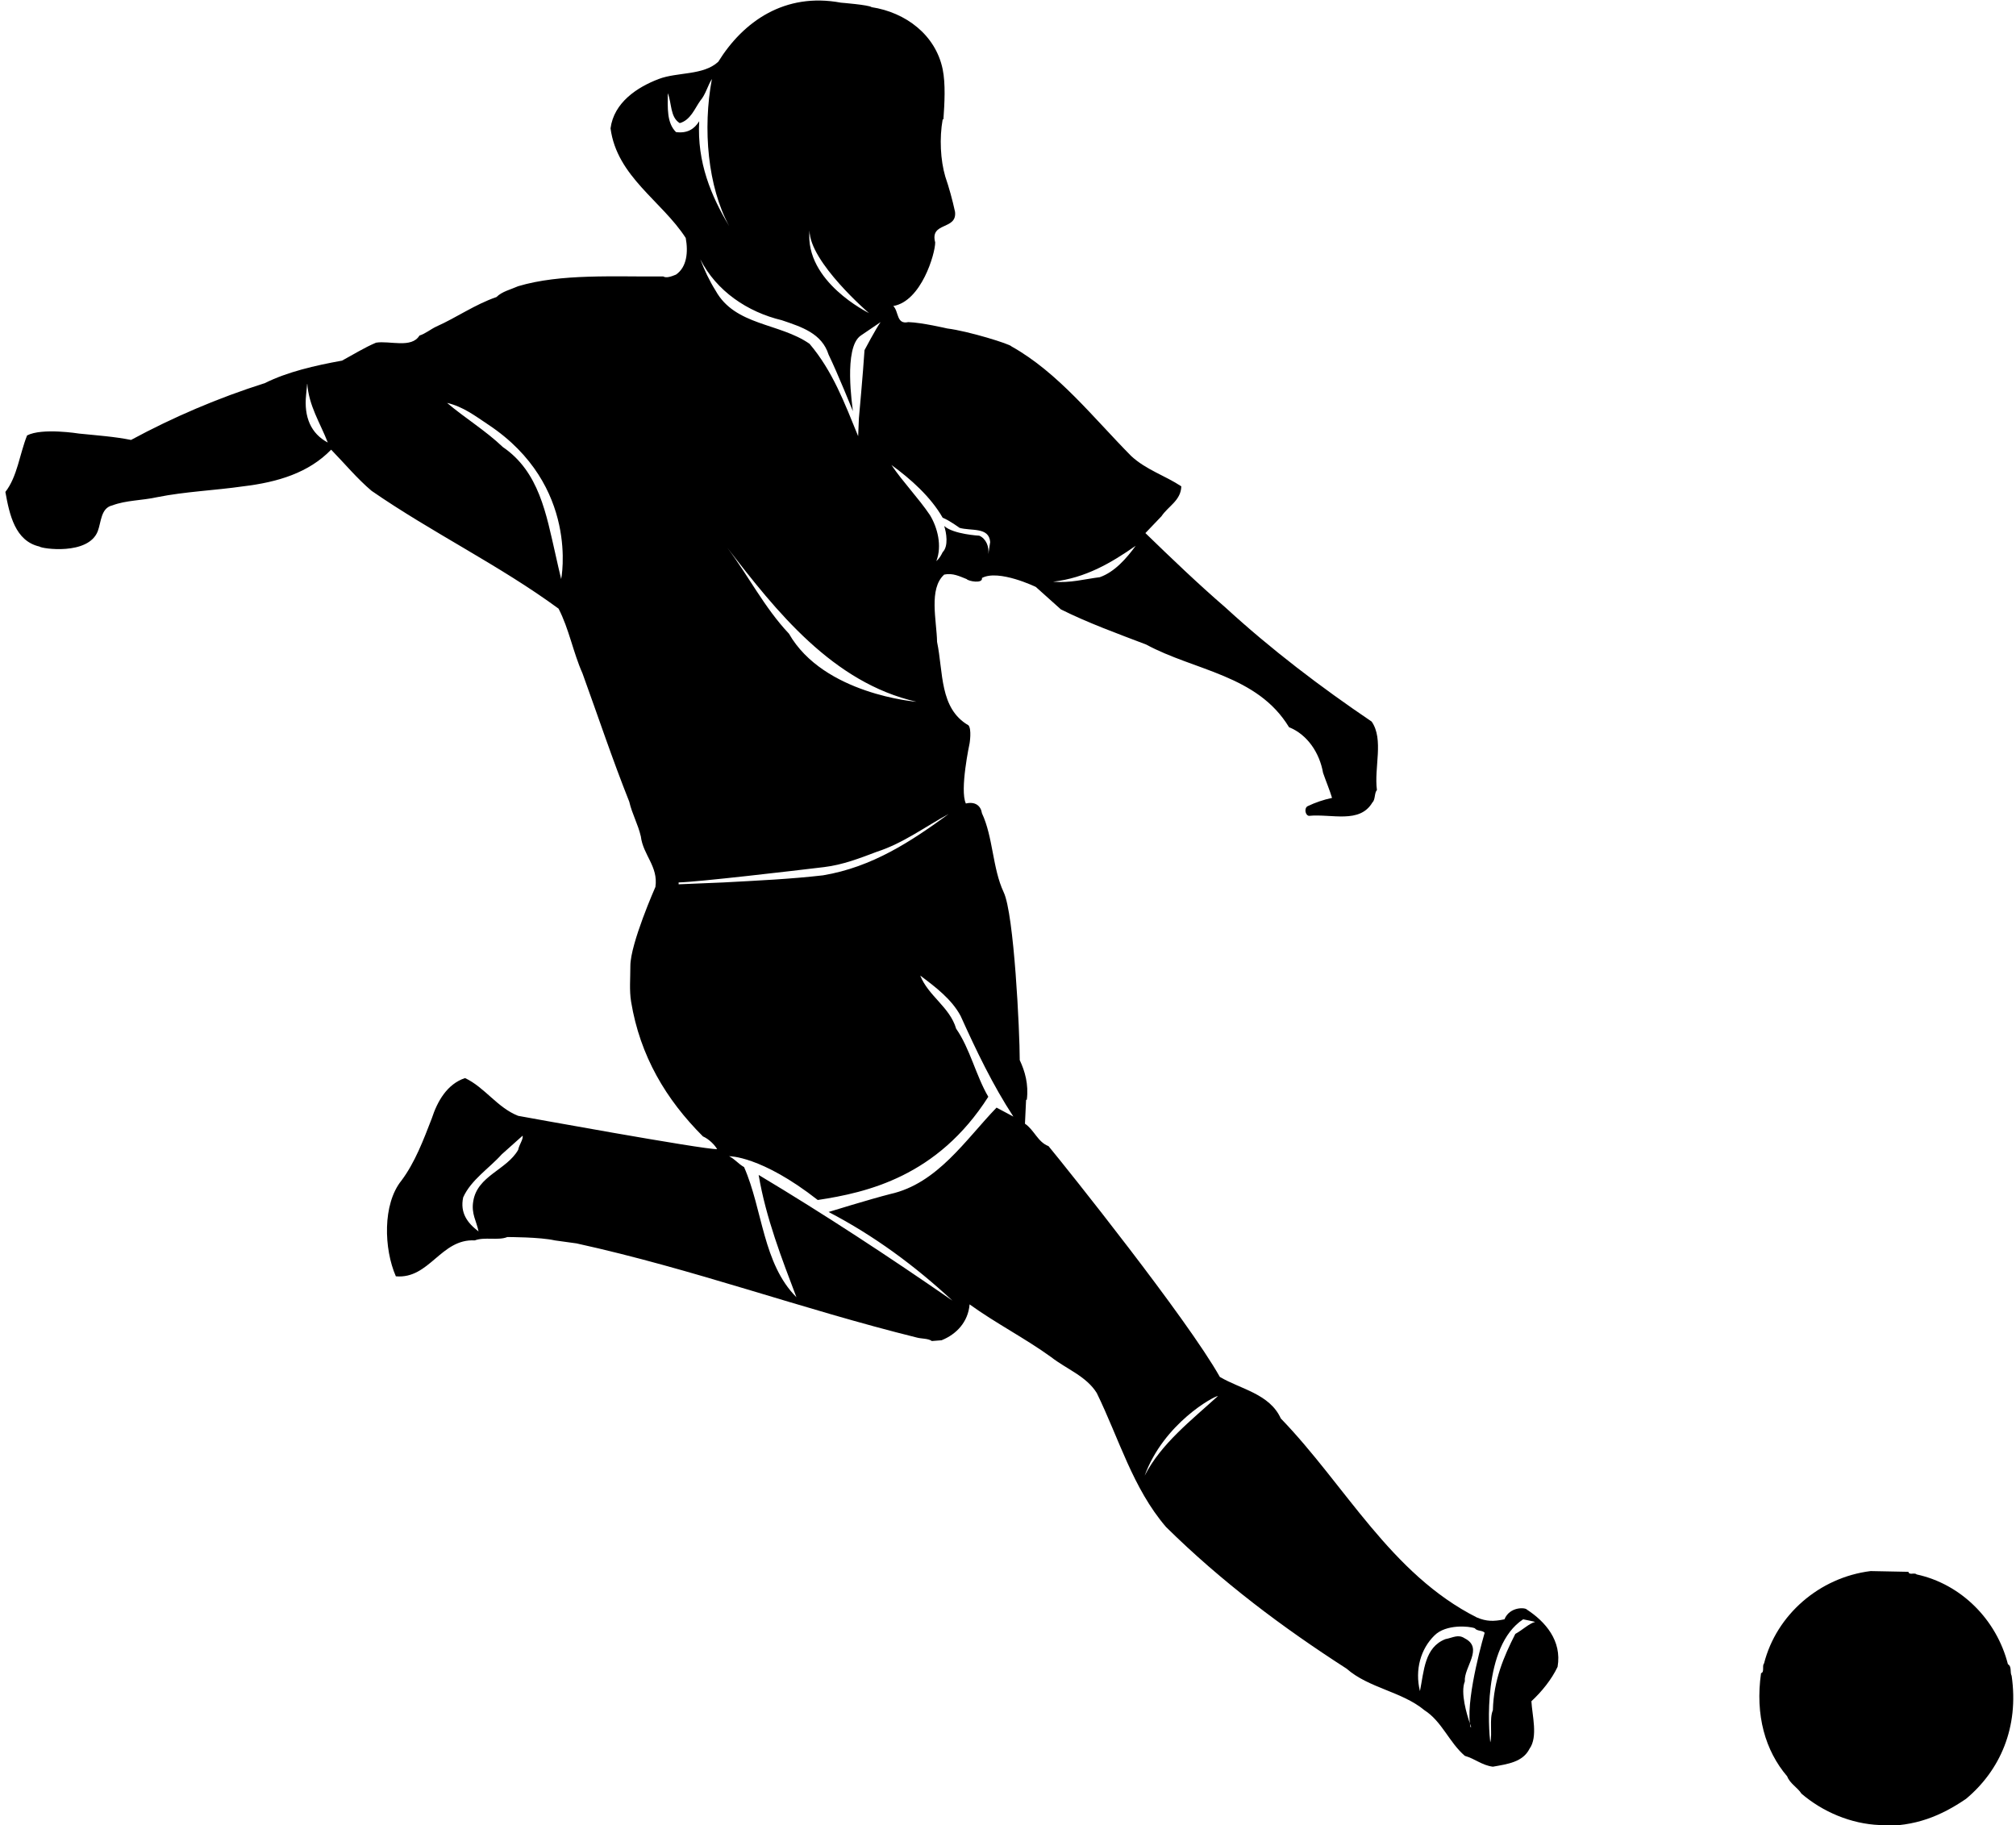 <?xml version="1.0" encoding="UTF-8"?>
<svg xmlns="http://www.w3.org/2000/svg" xmlns:xlink="http://www.w3.org/1999/xlink" width="539pt" height="488pt" viewBox="0 0 539 488" version="1.1">
<g id="surface1">
<path style=" stroke:none;fill-rule:nonzero;fill:rgb(0%,0%,0%);fill-opacity:1;" d="M 537.836 448.016 C 537.336 447.113 537.938 445.516 536.836 444.914 C 533.836 433.113 524.438 423.516 512.438 420.914 C 511.836 420.316 510.438 421.215 510.234 420.215 L 500.137 420.016 C 486.438 421.715 474.938 431.715 471.637 444.715 C 471.035 445.414 471.836 447.016 470.836 447.316 C 469.234 458.516 471.938 468.016 477.836 474.914 C 478.535 476.816 480.637 477.914 481.637 479.516 C 487.336 484.414 494.938 487.613 502.535 487.914 L 502.535 488.113 C 512.035 488.414 519.035 485.414 525.637 480.914 C 534.734 473.316 539.836 461.816 537.836 448.016 "/>
<path style=" stroke:none;fill-rule:nonzero;fill:rgb(0%,0%,0%);fill-opacity:1;" d="M 408.234 430.316 C 407.836 429.715 403.637 429.473 402.234 432.914 C 399.336 433.516 397.438 433.516 394.836 432.414 C 371.836 420.816 359.734 397.113 342.438 379.215 C 339.438 372.613 331.734 371.414 326.137 368.113 C 317.438 352.613 285.137 312.215 280.336 306.414 C 277.438 305.312 276.535 302.113 274.035 300.414 L 274.336 294.016 L 274.535 294.016 C 275.035 289.812 274.035 286.414 272.637 283.414 C 272.637 275.812 271.137 244.312 268.336 238.516 C 265.336 232.113 265.535 223.812 262.535 217.414 C 262.234 215.414 260.734 214.215 258.234 214.812 C 256.535 211.215 259.234 198.715 259.234 198.715 C 259.234 198.715 259.836 195.016 258.938 193.914 C 251.137 189.414 252.234 179.715 250.535 171.613 C 250.438 165.914 248.234 157.414 252.438 153.613 C 254.734 153.113 256.637 154.113 258.438 154.812 C 258.938 155.414 262.836 156.113 262.535 154.516 C 267.035 152.113 276.938 156.914 276.938 156.914 L 283.637 162.914 C 290.836 166.516 298.836 169.414 306.438 172.312 C 319.336 179.312 336.137 180.414 344.637 194.414 C 349.637 196.414 352.836 201.414 353.734 206.613 C 354.535 208.914 355.535 211.312 356.137 213.312 C 353.836 213.812 351.734 214.516 349.637 215.516 C 348.637 216.016 348.938 217.914 349.938 218.113 C 356.035 217.516 363.535 220.312 366.938 214.516 C 367.734 213.812 367.438 211.914 368.137 211.215 C 367.336 205.215 370.035 197.715 366.734 192.914 C 353.137 183.715 339.836 173.613 327.637 162.414 C 320.336 156.113 313.137 149.215 306.234 142.516 L 310.535 138.016 C 312.336 135.312 315.734 133.812 315.836 130.016 C 311.438 127.113 306.438 125.613 302.438 121.914 C 292.336 111.715 282.938 99.613 270.438 92.613 C 270.137 92.016 258.938 88.516 253.234 87.812 C 253.234 87.812 246.438 86.215 242.836 86.113 C 239.637 86.812 240.336 83.312 238.836 81.812 C 246.336 80.516 250.035 67.832 250.035 64.812 C 248.535 59.215 255.938 61.613 255.336 56.613 C 254.637 53.414 253.734 50.113 252.734 47.215 C 251.438 42.812 251.137 36.914 252.035 31.914 L 252.234 31.914 C 252.535 27.613 252.836 22.414 252.035 18.516 C 250.137 9.312 242.137 3.312 233.035 1.914 C 232.336 1.312 224.836 0.715 224.836 0.715 C 209.836 -2.086 198.734 5.715 192.035 16.516 C 188.035 20.215 181.137 19.215 176.137 21.113 C 170.336 23.312 164.137 27.414 163.234 34.312 C 164.938 47.215 176.938 53.715 183.336 63.613 C 184.035 67.414 183.637 71.414 180.734 73.414 C 179.535 73.914 178.137 74.414 177.336 73.914 C 164.234 74.016 149.938 73.113 138.535 76.516 C 136.535 77.414 134.234 77.914 132.734 79.414 C 126.938 81.414 122.035 84.914 116.637 87.312 C 115.137 88.016 113.734 89.215 112.137 89.715 C 110.035 93.215 104.137 91.016 100.535 91.613 C 97.438 92.914 94.234 94.914 91.438 96.414 C 84.234 97.715 76.836 99.414 70.836 102.414 C 58.234 106.414 46.336 111.516 35.035 117.613 C 30.535 116.715 26.035 116.414 21.137 115.914 C 21.137 115.914 11.234 114.312 7.238 116.414 C 5.238 121.414 4.637 127.414 1.438 131.516 C 2.535 137.613 4.035 144.613 10.535 146.113 C 11.137 146.715 23.637 148.516 26.137 142.016 C 27.07 139.59 26.938 135.812 30.035 135.113 C 33.734 133.715 38.035 133.812 42.035 132.914 C 49.535 131.414 57.438 131.113 65.035 130.016 C 74.234 128.914 82.535 126.414 88.535 120.215 C 92.137 123.914 95.438 127.914 99.336 131.215 C 115.535 142.414 133.535 151.113 149.336 162.715 C 152.137 168.113 153.234 174.414 155.734 180.016 C 159.938 191.613 163.734 203.016 168.234 214.312 C 169.035 217.715 170.535 220.215 171.336 223.613 C 171.938 228.613 176.035 231.613 175.234 237.113 C 175.234 237.113 168.535 252.254 168.535 258.215 C 168.535 261.715 168.234 264.715 168.734 267.812 C 171.137 282.312 178.035 293.914 187.938 303.812 C 189.535 304.516 191.035 306.016 191.734 307.215 C 188.438 307.414 138.535 298.312 138.535 298.312 C 132.938 296.113 129.637 290.715 124.336 288.215 C 119.535 289.812 116.938 294.414 115.438 299.016 C 113.234 304.715 110.938 310.812 107.336 315.613 C 102.234 321.914 102.637 333.914 105.836 341.215 C 114.836 342.016 117.836 331.113 126.938 331.613 C 129.535 330.613 133.234 331.715 135.637 330.715 C 135.938 330.715 144.438 330.715 148.336 331.613 L 154.137 332.414 C 185.535 339.312 214.137 349.914 245.234 357.613 C 246.336 357.914 248.234 357.812 249.137 358.516 L 251.734 358.312 C 255.734 356.715 258.836 353.414 259.234 348.715 C 266.137 353.715 274.137 357.812 281.035 362.812 C 285.137 366.016 290.438 367.914 293.234 372.414 C 299.234 384.715 302.836 397.816 311.734 408.215 C 326.637 422.914 342.938 435.113 360.035 446.113 C 365.938 451.316 374.836 452.215 380.836 457.215 C 385.535 460.215 387.438 465.816 391.637 469.414 C 394.438 470.215 396.137 471.914 399.137 472.316 C 403.035 471.613 407.137 471.113 408.938 467.516 C 411.234 464.316 409.637 458.613 409.438 454.816 C 412.137 452.316 414.836 449.016 416.438 445.613 C 417.637 438.613 413.137 433.516 408.234 430.316 Z M 303.637 145.914 C 301.234 149.215 298.035 152.914 294.035 154.312 C 289.938 154.812 286.234 155.914 281.535 155.516 C 290.234 154.516 297.035 150.516 303.637 145.914 Z M 81.836 105.613 L 82.137 102.414 C 82.535 108.516 85.637 113.113 87.637 118.312 C 83.137 115.914 81.234 111.516 81.836 105.613 Z M 150.035 154.812 C 149.535 152.613 149.035 150.715 148.535 148.312 C 146.035 137.414 144.137 126.113 134.438 119.516 C 129.836 115.113 124.234 111.715 119.535 107.715 C 123.836 108.715 127.047 111.199 130.535 113.516 C 155.07 129.785 150.035 154.812 150.035 154.812 Z M 138.535 307.414 C 135.438 312.812 127.637 314.312 126.535 321.113 C 125.938 324.516 127.438 326.516 127.938 329.215 C 125.035 327.016 122.938 324.312 123.836 320.113 C 125.938 315.414 130.836 312.312 134.137 308.613 L 139.734 303.613 C 139.938 304.613 138.836 305.914 138.535 307.414 Z M 252.035 138.414 C 253.836 139.113 256.535 141.113 256.535 141.113 C 259.637 142.016 264.438 140.812 264.734 144.914 C 264.734 144.914 264.461 146.848 264.25 148.125 C 264.211 148.367 264.176 148.586 264.141 148.762 C 264.094 149.023 264.055 149.195 264.035 149.215 C 264.082 149.066 264.105 148.914 264.141 148.762 C 264.188 148.551 264.227 148.34 264.25 148.125 C 264.461 146.164 263.688 144.055 261.836 143.215 C 261.836 143.215 254.871 142.848 252.438 140.613 C 253.035 142.414 253.637 146.016 252.035 147.613 C 251.535 148.613 251.137 149.312 250.336 150.016 C 251.938 145.914 250.637 141.016 248.637 137.715 C 245.535 133.113 241.438 128.914 238.336 124.312 C 243.438 128.016 248.836 132.812 252.035 138.414 Z M 245.035 187.613 C 245.035 187.613 220.227 185.656 210.938 169.414 C 204.336 162.414 200.035 153.812 194.438 146.414 C 207.535 163.414 222.637 182.516 245.035 187.613 Z M 216.438 61.613 C 216.438 70.07 232.336 83.715 232.336 83.715 C 232.234 83.613 215.102 75.355 216.438 61.613 Z M 209.035 85.613 C 214.336 87.414 219.734 89.113 221.535 94.812 C 223.836 99.516 228.035 109.914 228.035 109.914 C 227.938 108.812 225.438 92.914 230.137 89.715 L 235.438 86.113 C 234.137 87.914 231.137 93.613 231.137 93.613 C 230.734 99.914 229.637 111.812 229.637 111.812 L 229.438 116.613 C 225.836 107.812 222.637 99.215 216.438 91.914 C 208.438 86.312 196.535 87.113 191.336 77.715 C 189.637 75.016 188.336 72.215 187.234 69.312 C 191.535 77.812 199.836 83.414 209.035 85.613 Z M 180.734 35.312 C 178.234 32.812 178.535 28.914 178.535 24.914 C 179.637 27.613 179.137 31.312 181.734 32.914 C 184.637 32.113 185.734 29.016 187.234 26.914 C 188.637 25.312 189.234 22.812 190.336 21.113 C 187.836 34.414 189.234 49.914 194.938 60.414 C 190.137 52.414 186.336 43.414 186.938 32.414 C 185.637 34.516 183.734 35.715 180.734 35.312 Z M 181.438 236.414 L 181.438 235.914 C 186.438 235.812 212.035 232.812 220.336 231.812 C 225.336 231.215 229.938 229.414 234.438 227.715 C 241.535 225.414 247.336 221.016 253.637 217.613 C 243.637 224.914 233.234 231.812 220.035 234.016 C 211.336 235.016 202.637 235.414 193.438 235.914 Z M 266.438 296.113 C 258.137 304.715 250.637 316.414 238.035 319.215 C 232.535 320.613 221.535 324.016 221.535 324.016 C 233.637 330.312 244.637 338.414 254.637 347.715 C 237.734 336.016 220.535 324.715 202.836 314.113 C 204.734 325.516 209.137 336.812 212.938 346.812 C 203.938 337.812 203.938 323.414 198.938 312.016 C 197.336 311.113 196.535 309.914 194.938 309.113 C 194.938 309.113 203.434 308.91 218.637 320.812 C 231.836 318.812 250.641 314.527 264.234 293.215 C 260.938 287.613 259.336 280.312 255.637 275.016 C 253.938 269.215 248.234 266.312 246.035 260.812 C 250.035 263.812 254.438 267.113 256.836 271.613 C 261.035 280.914 265.438 290.113 270.938 298.516 Z M 306.035 394.516 C 311.152 380.484 324.637 373.215 325.637 373.215 C 318.637 379.613 310.438 385.914 306.035 394.516 Z M 392.988 460.746 C 393.195 461.344 393.336 461.715 393.336 461.715 L 393.137 461.715 C 393.074 461.41 393.027 461.086 392.988 460.746 C 392.195 458.438 390.402 452.539 391.637 449.516 C 391.336 445.715 396.734 440.613 391.637 438.016 C 389.836 436.816 388.535 437.816 386.438 438.215 C 380.836 440.414 380.734 446.715 379.637 452.113 C 378.234 446.414 379.836 440.816 383.535 437.215 C 386.598 434.156 392.836 434.715 394.336 435.316 C 394.836 436.113 396.438 435.816 396.938 436.516 C 396.938 436.516 392.07 452.953 392.988 460.746 Z M 405.137 436.816 C 402.035 442.914 399.336 449.215 399.137 457.215 C 398.137 459.516 399.035 463.715 398.438 465.816 C 398.035 462.613 396.234 440.113 407.234 432.914 C 407.234 432.914 410.234 433.516 410.438 433.613 C 408.836 434.016 407.137 435.715 405.137 436.816 "/>
</g>
</svg>
